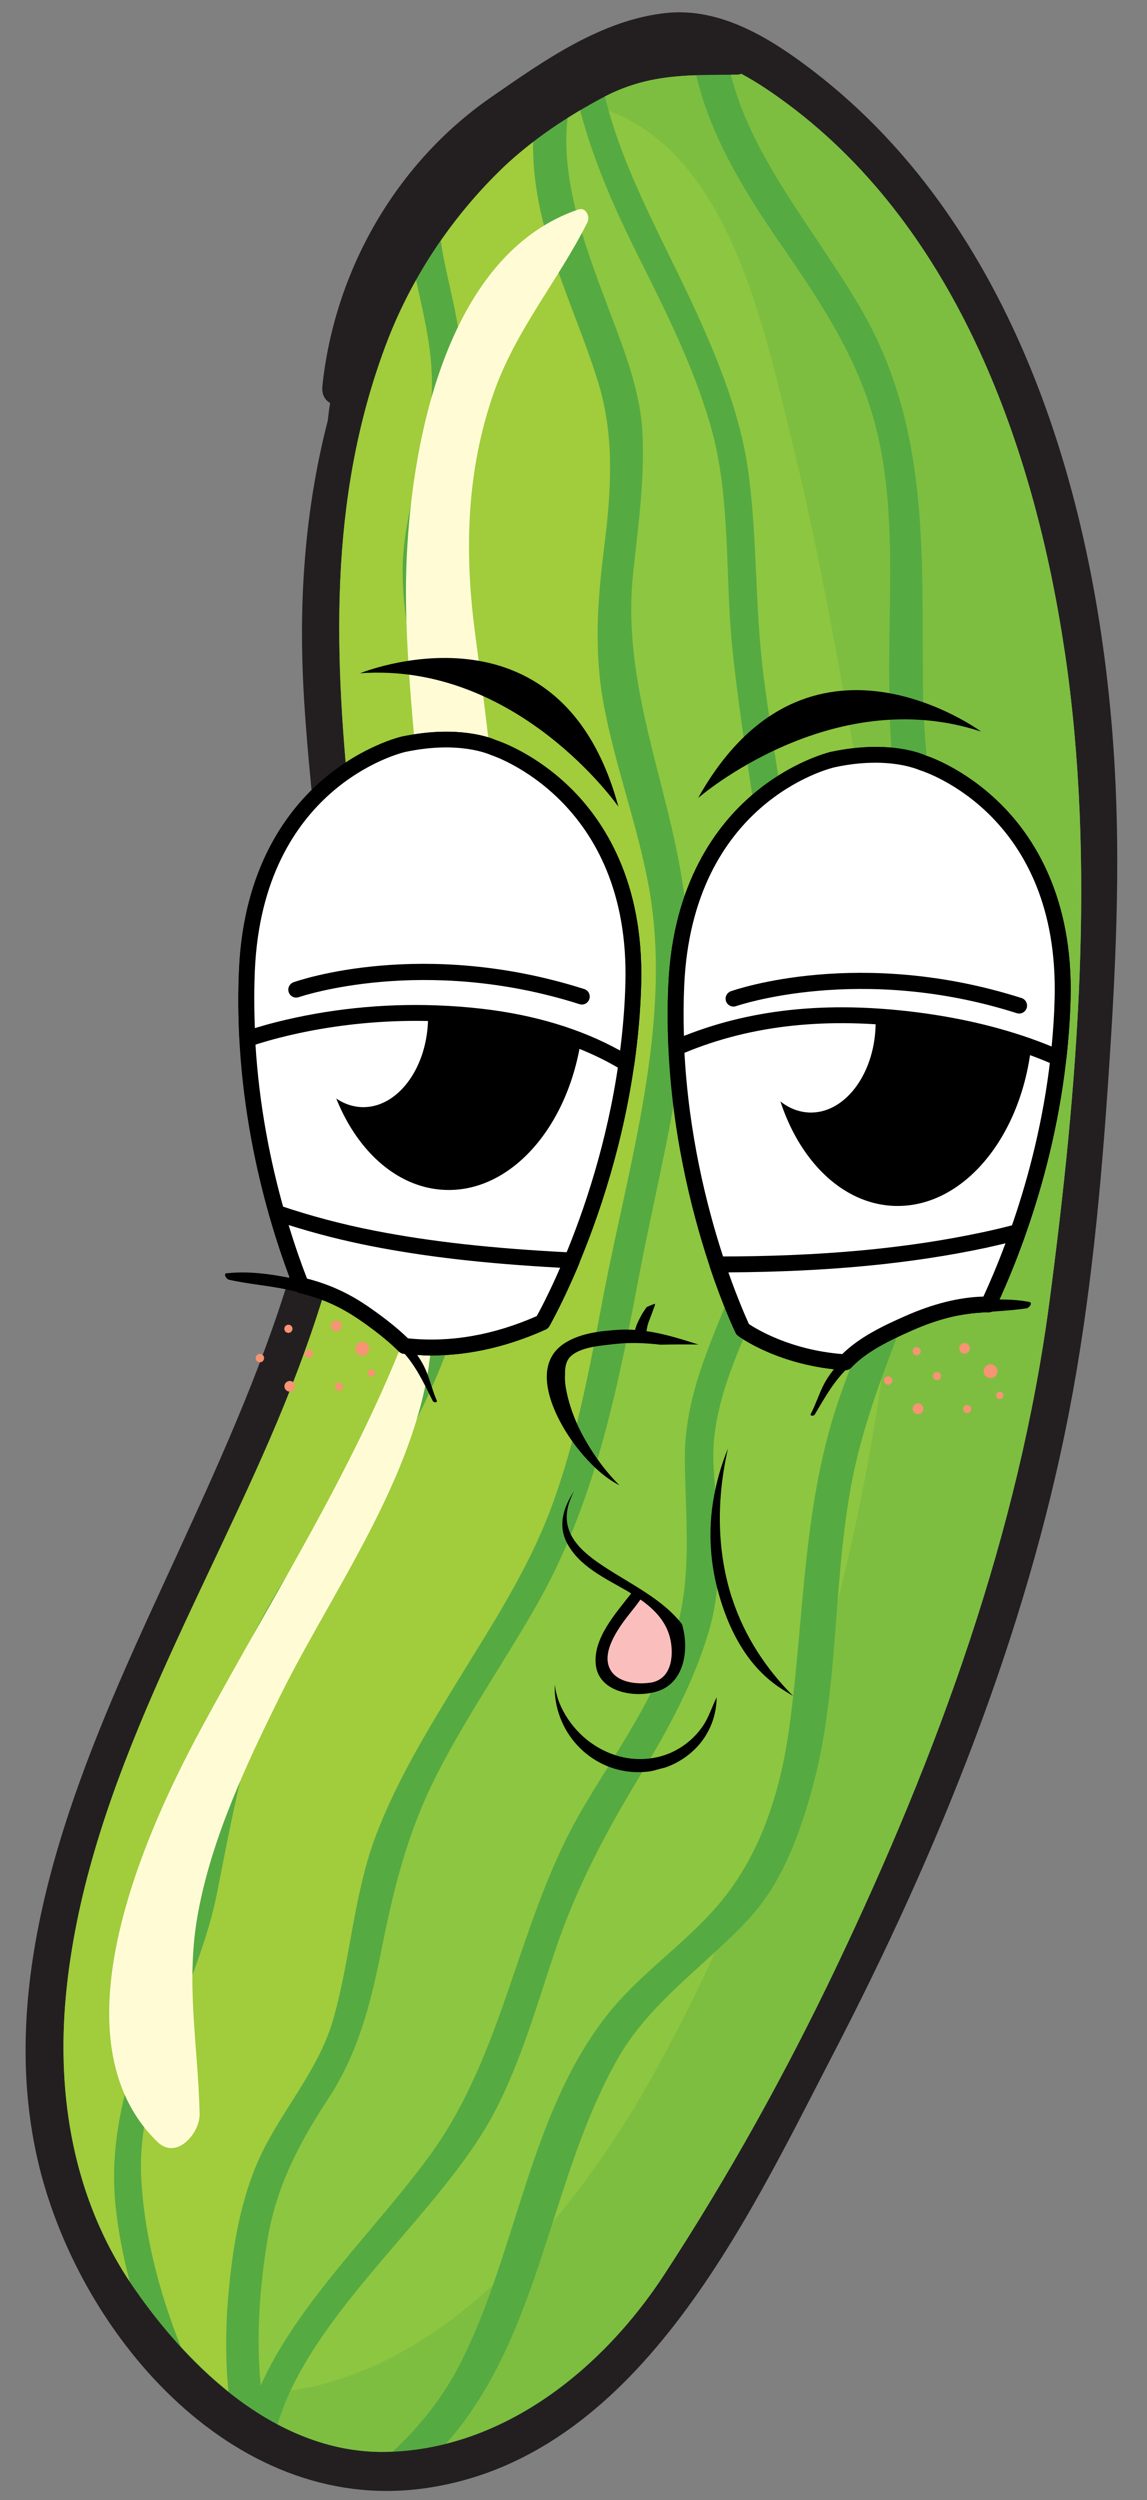 <svg width="28" height="61" viewBox="0 0 28 61" fill="none" xmlns="http://www.w3.org/2000/svg">
<rect x="0" y="0" width="28" height="61" fill="#808080" stroke="none"/>
<g clip-path="url(#clip0_111_87)">
<path d="M19.841 1.723C18.832 0.951 17.611 0.182 16.282 0.315C14.684 0.476 13.264 1.488 11.976 2.381C9.651 3.995 8.162 6.625 7.87 9.421C7.848 9.628 7.936 9.765 8.059 9.832C8.035 9.976 8.016 10.12 8.001 10.264C7.474 12.304 7.305 14.409 7.395 16.517C7.515 19.32 8.011 22.088 8.039 24.897C8.09 30.219 5.74 34.806 3.588 39.527C1.762 43.531 -0.099 48.176 0.908 52.65C1.854 56.855 5.626 61.347 10.328 60.715C15.534 60.014 18.203 54.234 20.336 50.12C22.883 45.213 25.039 39.907 26.095 34.467C26.628 31.721 26.884 28.924 27.069 26.135C27.234 23.661 27.352 21.195 27.211 18.718C26.865 12.557 24.956 5.639 19.841 1.723Z" fill="#231F20"/>
<path d="M15.454 1.476C15.955 1.306 16.433 1.287 16.889 1.366C16.318 1.366 15.768 1.414 15.166 1.584C15.262 1.546 15.358 1.508 15.454 1.476Z" fill="#231F20"/>
<path d="M25.991 15.886C26.764 21.088 26.306 26.541 25.623 31.73C24.876 37.41 22.888 42.799 20.434 47.953C19.196 50.554 17.791 53.087 16.215 55.497C14.715 57.794 12.299 59.758 9.445 59.822C6.788 59.88 4.619 57.797 3.227 55.761C1.807 53.682 1.376 51.172 1.608 48.703C2.059 43.867 4.691 39.489 6.584 35.118C7.574 32.833 8.364 30.461 8.726 27.993C9.114 25.348 8.857 22.655 8.575 20.015C8.155 16.071 7.997 12.221 9.411 8.438C10.026 6.788 11.007 5.315 12.276 4.095C13 3.401 13.844 2.842 14.729 2.374C15.833 1.793 16.811 1.831 18.006 1.824C18.038 1.824 18.068 1.813 18.093 1.801C18.489 2.012 18.872 2.274 19.239 2.549C23.377 5.636 25.256 10.965 25.989 15.888L25.991 15.886Z" fill="#56AA42"/>
<path d="M2.822 53.833C2.575 51.44 3.621 49.494 4.291 47.271C5.007 44.894 4.977 42.304 6.101 40.046C7.385 37.463 9.388 35.248 10.319 32.485C11.3 29.573 11.731 25.977 11.561 22.91C11.465 21.186 11.141 19.534 10.616 17.888C10.201 16.587 9.836 15.336 9.829 13.961C9.822 12.614 10.359 11.301 10.51 9.971C10.64 8.815 10.378 7.864 10.158 6.832C9.87 7.345 9.618 7.88 9.411 8.437C7.997 12.218 8.157 16.07 8.575 20.014C8.857 22.653 9.114 25.348 8.726 27.991C8.364 30.461 7.574 32.832 6.584 35.117C4.691 39.487 2.059 43.865 1.608 48.701C1.381 51.136 1.796 53.606 3.168 55.669C3.005 55.051 2.885 54.434 2.823 53.834L2.822 53.833Z" fill="#A1CC3C"/>
<path d="M12.276 4.093C11.709 4.638 11.204 5.235 10.76 5.874C10.842 6.465 11.011 7.07 11.141 7.756C11.678 10.576 9.989 13.257 10.758 16.066C11.513 18.817 12.274 21.318 12.256 24.208C12.24 26.654 11.93 29.302 11.316 31.673C10.63 34.316 9.117 36.498 7.699 38.788C6.226 41.167 5.83 43.5 5.296 46.195C4.842 48.485 3.335 50.727 3.446 53.104C3.51 54.469 3.873 55.897 4.413 57.254C4.773 57.645 5.161 58.017 5.578 58.349C5.502 57.605 5.506 56.856 5.562 56.147C5.653 55.027 5.823 53.855 6.264 52.811C6.785 51.574 7.747 50.595 8.128 49.289C8.558 47.806 8.632 46.208 9.184 44.762C9.687 43.445 10.434 42.216 11.168 41.018C11.995 39.669 12.88 38.317 13.439 36.829C14.06 35.183 14.387 33.423 14.713 31.699C15.325 28.466 16.438 24.943 15.84 21.645C15.566 20.134 15.013 18.683 14.735 17.177C14.497 15.884 14.586 14.642 14.749 13.346C14.921 11.981 15.011 10.643 14.597 9.311C14.254 8.209 13.782 7.153 13.437 6.052C13.158 5.163 12.998 4.297 13.015 3.464C12.76 3.661 12.509 3.869 12.276 4.093Z" fill="#A1CC3C"/>
<path d="M14.161 2.689C14.058 2.751 13.957 2.816 13.855 2.879C13.684 4.386 14.26 5.955 14.847 7.509C15.217 8.491 15.639 9.534 15.685 10.595C15.737 11.741 15.576 12.847 15.456 13.983C15.135 17 16.589 19.626 16.779 22.592C16.963 25.445 16.123 28.37 15.594 31.16C15.061 33.973 14.511 36.704 13.072 39.211C12.285 40.584 11.376 41.896 10.657 43.308C9.944 44.712 9.609 46.075 9.304 47.612C9.05 48.884 8.74 50.096 8.021 51.191C7.292 52.304 6.742 53.348 6.524 54.674C6.346 55.759 6.245 57.002 6.365 58.202C7.256 56.202 9.151 54.419 10.475 52.612C12.336 50.075 12.629 46.858 14.193 44.179C14.91 42.95 15.766 41.752 16.294 40.423C16.946 38.783 16.738 37.328 16.718 35.624C16.701 34.098 17.342 32.772 17.901 31.38C18.635 29.554 19.004 27.722 19 25.749C18.993 22.424 18.239 19.194 17.886 15.903C17.69 14.078 17.856 12.149 17.342 10.373C16.927 8.941 16.268 7.624 15.603 6.296C15.003 5.098 14.482 3.915 14.161 2.688V2.689Z" fill="#8DC640"/>
<path d="M18.98 5.841C18.079 4.534 17.325 3.241 16.996 1.836C16.236 1.861 15.529 1.961 14.766 2.353C15.248 4.323 16.344 6.111 17.184 8.032C17.678 9.162 18.114 10.332 18.275 11.563C18.489 13.195 18.429 14.849 18.639 16.486C19.055 19.746 19.832 23.03 19.69 26.337C19.628 27.79 19.487 29.266 18.992 30.646C18.41 32.261 17.318 34.001 17.418 35.756C17.493 37.096 17.695 38.464 17.309 39.781C16.939 41.045 16.32 42.177 15.639 43.3C14.794 44.693 14.072 46.044 13.55 47.597C13.108 48.911 12.72 50.29 12.075 51.524C10.789 53.987 7.606 56.39 6.775 59.148C7.593 59.582 8.486 59.842 9.445 59.82C9.495 59.82 9.543 59.813 9.591 59.811C10.223 59.22 10.786 58.538 11.222 57.691C12.605 54.998 12.902 51.647 14.778 49.217C15.612 48.137 16.776 47.407 17.63 46.359C18.609 45.158 19.071 43.617 19.275 42.101C19.645 39.362 19.589 36.64 20.528 34.001C21.542 31.154 23.137 28.272 22.847 25.152C22.686 23.409 22.204 21.735 21.94 20.01C21.701 18.457 21.693 16.904 21.715 15.338C21.741 13.627 21.791 11.831 21.312 10.169C20.844 8.548 19.928 7.22 18.98 5.843V5.841Z" fill="#8DC640"/>
<path d="M19.241 2.547C18.872 2.273 18.491 2.011 18.095 1.8C18.069 1.813 18.04 1.822 18.008 1.822C17.951 1.822 17.896 1.822 17.841 1.822C18.352 3.851 19.832 5.53 20.98 7.472C22.701 10.389 22.501 13.462 22.53 16.726C22.547 18.637 22.847 20.434 23.23 22.299C23.545 23.833 23.852 25.427 23.646 26.999C23.266 29.935 21.744 32.465 20.992 35.291C20.259 38.044 20.577 40.956 19.813 43.692C19.505 44.796 19.076 45.96 18.282 46.815C17.21 47.972 15.867 48.838 15.073 50.24C13.499 53.022 13.259 56.43 11.35 59.05C11.204 59.251 11.048 59.44 10.887 59.62C13.108 59.061 14.974 57.393 16.214 55.495C17.788 53.084 19.194 50.552 20.433 47.952C22.887 42.799 24.872 37.408 25.622 31.728C26.306 26.539 26.764 21.087 25.989 15.884C25.257 10.961 23.379 5.632 19.239 2.545L19.241 2.547Z" fill="#8DC640"/>
<g style="mix-blend-mode:multiply" opacity="0.3">
<path d="M19.241 2.547C18.872 2.273 18.491 2.011 18.095 1.8C18.069 1.813 18.04 1.822 18.008 1.822C16.812 1.829 15.835 1.789 14.73 2.372C14.614 2.434 14.497 2.497 14.382 2.562C14.533 2.598 14.686 2.643 14.84 2.698C17.817 3.766 18.668 8.082 19.325 10.733C20.167 14.127 20.69 17.58 21.34 21.011C21.974 24.361 22.135 27.806 21.813 31.2C21.189 37.784 19.222 44.666 16.03 50.475C13.909 54.337 10.234 58.701 5.619 58.385C6.723 59.256 8.013 59.851 9.445 59.818C12.299 59.755 14.715 57.791 16.215 55.494C17.79 53.082 19.196 50.55 20.434 47.95C22.888 42.797 24.874 37.407 25.623 31.726C26.308 26.538 26.766 21.085 25.991 15.883C25.258 10.96 23.38 5.631 19.241 2.544V2.547Z" fill="#56AA42"/>
</g>
<path d="M14.132 5.106C10.93 6.188 10.064 10.689 9.93 13.581C9.834 15.663 10.117 17.746 10.261 19.82C10.419 22.091 10.431 24.374 10.556 26.649C10.599 27.417 11.491 27.146 11.649 26.589C12.679 22.902 12.058 19.064 11.583 15.339C11.335 13.389 11.398 11.464 12.048 9.599C12.585 8.056 13.624 6.853 14.343 5.418C14.408 5.29 14.303 5.051 14.132 5.11V5.106Z" fill="#FFFCD5"/>
<path d="M10.266 31.582C8.951 35.379 6.792 38.687 4.895 42.203C3.516 44.757 1.27 49.755 3.842 52.257C4.314 52.715 4.883 52.04 4.873 51.575C4.835 49.859 4.514 48.346 4.844 46.618C5.195 44.779 6.024 43.024 6.85 41.356C8.322 38.39 10.865 35.089 10.515 31.606C10.501 31.464 10.311 31.452 10.265 31.582H10.266Z" fill="#FFFCD5"/>
<path d="M12.036 18.234C12.036 18.234 11.262 17.857 9.853 18.157C9.853 18.157 6.238 18.99 6.029 23.658C5.872 27.12 6.84 30.065 7.351 31.359C8.097 31.536 8.594 31.827 9.081 32.178C9.359 32.381 9.632 32.597 9.873 32.838C10.781 32.941 11.925 32.852 13.24 32.261C13.24 32.261 15.335 28.665 15.459 23.994C15.582 19.323 12.036 18.234 12.036 18.234Z" fill="white"/>
<path d="M10.314 33.065C10.16 33.059 10.005 33.047 9.853 33.03C9.81 33.025 9.769 33.006 9.738 32.976C9.536 32.772 9.29 32.569 8.968 32.334C8.483 31.983 8.014 31.714 7.306 31.546C7.244 31.531 7.195 31.488 7.171 31.429C6.605 30 5.68 27.086 5.835 23.649C5.946 21.169 7.016 19.756 7.893 19.011C8.848 18.198 9.769 17.979 9.808 17.97C11.182 17.681 11.985 18.003 12.104 18.056C12.226 18.096 13.08 18.395 13.928 19.227C14.749 20.034 15.716 21.518 15.651 24.001C15.527 28.668 13.428 32.324 13.406 32.36C13.386 32.395 13.355 32.422 13.319 32.439C12.31 32.892 11.302 33.102 10.314 33.068V33.065ZM9.961 32.653C10.988 32.76 12.043 32.576 13.103 32.11C13.358 31.649 15.154 28.25 15.265 23.989C15.383 19.517 12.012 18.43 11.978 18.419C11.969 18.416 11.959 18.413 11.95 18.409C11.937 18.402 11.204 18.068 9.892 18.346C9.753 18.378 6.421 19.208 6.221 23.666C6.071 26.959 6.937 29.763 7.493 31.195C8.253 31.39 8.759 31.707 9.193 32.023C9.506 32.251 9.752 32.453 9.959 32.655L9.961 32.653Z" fill="black"/>
<path d="M14.25 24.654C14.161 27.134 12.648 29.095 10.871 29.032C9.093 28.968 7.725 26.906 7.814 24.424C7.903 21.944 9.415 19.983 11.192 20.046C12.97 20.11 14.339 22.172 14.25 24.654Z" fill="black"/>
<path d="M10.448 24.916C10.405 26.104 9.681 27.041 8.831 27.012C7.98 26.981 7.325 25.994 7.366 24.806C7.409 23.618 8.133 22.681 8.983 22.71C9.834 22.741 10.489 23.728 10.448 24.916Z" fill="white"/>
<path d="M22.171 32.288C22.784 32.016 23.461 31.82 24.131 31.826C24.747 30.514 25.85 27.722 25.939 24.367C26.062 19.697 22.516 18.608 22.516 18.608C22.516 18.608 21.742 18.231 20.333 18.531C20.333 18.531 16.718 19.364 16.509 24.032C16.298 28.699 18.133 32.436 18.133 32.436C18.133 32.436 19.076 33.139 20.638 33.238C21.048 32.804 21.653 32.521 22.173 32.29L22.171 32.288Z" fill="white"/>
<path d="M20.63 33.43C20.63 33.43 20.626 33.43 20.624 33.43C19.024 33.329 18.055 32.621 18.016 32.59C17.992 32.571 17.971 32.547 17.958 32.52C17.939 32.482 16.104 28.685 16.315 24.021C16.426 21.541 17.496 20.128 18.374 19.383C19.33 18.57 20.25 18.351 20.29 18.342C21.751 18.034 22.566 18.418 22.6 18.435C22.61 18.435 23.514 18.72 24.409 19.599C25.231 20.406 26.198 21.89 26.133 24.372C26.044 27.736 24.951 30.538 24.306 31.908C24.274 31.976 24.205 32.019 24.13 32.019C23.56 32.016 22.927 32.165 22.25 32.467C21.712 32.706 21.154 32.972 20.779 33.37C20.741 33.411 20.686 33.431 20.631 33.43H20.63ZM18.284 32.305C18.465 32.427 19.297 32.936 20.561 33.037C20.981 32.624 21.545 32.353 22.092 32.112C22.771 31.81 23.415 31.649 24.006 31.634C24.642 30.254 25.659 27.568 25.745 24.362C25.862 19.901 22.596 18.836 22.458 18.793C22.423 18.779 21.688 18.44 20.372 18.72C20.233 18.752 16.901 19.582 16.701 24.04C16.507 28.337 18.083 31.873 18.284 32.305Z" fill="black"/>
<path d="M25.209 25.043C25.297 22.561 23.928 20.499 22.15 20.435C20.373 20.372 18.86 22.332 18.772 24.814C18.683 27.295 20.053 29.358 21.83 29.422C23.608 29.485 25.12 27.525 25.209 25.043Z" fill="black"/>
<path d="M21.374 25.048C21.331 26.236 20.607 27.173 19.757 27.144C18.906 27.113 18.251 26.126 18.292 24.938C18.335 23.75 19.059 22.813 19.909 22.842C20.76 22.873 21.415 23.86 21.374 25.048Z" fill="white"/>
<path d="M24.042 30.25C21.899 30.708 19.704 30.848 17.51 30.85C17.845 31.844 18.131 32.434 18.131 32.434C18.131 32.434 19.074 33.137 20.637 33.236C21.046 32.803 21.652 32.52 22.171 32.288C22.784 32.016 23.461 31.82 24.132 31.826C24.336 31.39 24.595 30.788 24.852 30.058C24.584 30.127 24.315 30.192 24.044 30.25H24.042Z" fill="white"/>
<path d="M20.63 33.43C20.63 33.43 20.626 33.43 20.625 33.43C19.024 33.329 18.055 32.621 18.016 32.59C17.99 32.571 17.971 32.547 17.958 32.52C17.946 32.496 17.661 31.906 17.328 30.912C17.308 30.854 17.318 30.788 17.354 30.737C17.39 30.687 17.448 30.656 17.51 30.656C20.047 30.656 22.108 30.466 24.001 30.062C24.269 30.005 24.536 29.94 24.802 29.871C24.871 29.854 24.944 29.875 24.992 29.928C25.04 29.981 25.056 30.055 25.032 30.123C24.756 30.905 24.485 31.526 24.305 31.908C24.272 31.976 24.203 32.019 24.128 32.019C23.559 32.016 22.926 32.165 22.248 32.467C21.71 32.706 21.153 32.972 20.777 33.37C20.739 33.411 20.684 33.432 20.63 33.43ZM18.284 32.305C18.465 32.427 19.297 32.936 20.561 33.037C20.981 32.624 21.545 32.353 22.092 32.112C22.771 31.81 23.415 31.649 24.006 31.634C24.152 31.318 24.344 30.876 24.545 30.334C24.39 30.372 24.238 30.406 24.084 30.441C22.231 30.836 20.221 31.028 17.781 31.044C18.02 31.719 18.22 32.168 18.284 32.307V32.305Z" fill="black"/>
<path d="M8.791 16.426C8.791 16.426 13.674 14.427 15.096 19.681C15.096 19.681 12.638 16.152 8.791 16.426Z" fill="black"/>
<path d="M23.95 17.849C23.95 17.849 19.702 14.72 17.042 19.47C17.042 19.47 20.287 16.645 23.95 17.849Z" fill="black"/>
<path d="M15.781 32.477C15.783 32.463 15.787 32.451 15.788 32.437C15.792 32.419 15.795 32.401 15.799 32.383C15.8 32.374 15.802 32.367 15.804 32.359C15.809 32.338 15.799 32.376 15.804 32.355C15.814 32.319 15.824 32.281 15.838 32.245C15.862 32.177 15.891 32.112 15.915 32.043C15.937 31.978 15.961 31.913 15.986 31.848C15.991 31.834 15.987 31.82 15.986 31.808C15.92 31.832 15.852 31.86 15.788 31.889C15.764 31.922 15.74 31.956 15.718 31.99C15.675 32.052 15.641 32.119 15.607 32.185C15.576 32.245 15.548 32.309 15.526 32.372C15.517 32.398 15.51 32.424 15.502 32.448C15.371 32.439 15.241 32.436 15.107 32.444C14.67 32.472 14.205 32.52 13.821 32.748C12.835 33.334 13.617 34.748 14.133 35.379C14.392 35.698 14.732 36.041 15.121 36.238C14.735 35.852 14.415 35.394 14.173 34.921C14.022 34.626 13.905 34.301 13.835 33.977C13.807 33.848 13.782 33.684 13.794 33.528C13.789 33.353 13.821 33.192 13.938 33.085C14.185 32.864 14.653 32.833 14.965 32.796C15.348 32.749 15.737 32.763 16.124 32.808C16.433 32.801 16.742 32.799 17.05 32.804C16.625 32.67 16.212 32.539 15.781 32.477Z" fill="black"/>
<path d="M25.124 31.764C24.622 31.669 24.064 31.704 23.559 31.771C23.008 31.843 22.466 31.995 21.962 32.228C21.453 32.463 20.966 32.77 20.571 33.173C20.396 33.351 20.237 33.54 20.12 33.761C19.995 33.999 19.918 34.256 19.794 34.494C19.763 34.553 19.866 34.553 19.89 34.511C20.148 34.076 20.379 33.653 20.763 33.313C21.168 32.955 21.636 32.665 22.134 32.455C22.579 32.266 23.049 32.146 23.528 32.072C24.037 31.994 24.557 31.997 25.064 31.92C25.119 31.911 25.224 31.784 25.124 31.765V31.764Z" fill="black"/>
<path d="M5.538 31.066C6.046 31.008 6.6 31.081 7.099 31.184C7.644 31.296 8.172 31.486 8.659 31.755C9.152 32.026 9.615 32.365 9.98 32.796C10.141 32.986 10.287 33.186 10.388 33.414C10.496 33.66 10.554 33.922 10.661 34.169C10.686 34.23 10.585 34.222 10.563 34.179C10.338 33.726 10.136 33.288 9.777 32.921C9.398 32.533 8.953 32.213 8.471 31.966C8.04 31.745 7.579 31.592 7.107 31.484C6.605 31.369 6.087 31.335 5.586 31.222C5.531 31.21 5.437 31.075 5.538 31.063V31.066Z" fill="black"/>
<path d="M16.804 25.439C18.649 24.715 20.626 24.645 22.571 24.919C23.682 25.075 24.802 25.355 25.834 25.814C25.888 25.346 25.924 24.864 25.937 24.367C26.061 19.697 22.514 18.608 22.514 18.608C22.514 18.608 21.741 18.231 20.331 18.531C20.331 18.531 16.716 19.364 16.507 24.032C16.483 24.554 16.488 25.063 16.51 25.559C16.608 25.518 16.706 25.476 16.804 25.439Z" fill="white"/>
<path d="M16.505 25.751C16.471 25.751 16.438 25.74 16.409 25.721C16.356 25.687 16.322 25.631 16.32 25.567C16.294 25.017 16.294 24.513 16.317 24.023C16.428 21.543 17.498 20.13 18.376 19.384C19.331 18.572 20.252 18.353 20.292 18.344C21.753 18.035 22.567 18.419 22.602 18.437C22.612 18.437 23.516 18.721 24.411 19.601C25.233 20.408 26.2 21.892 26.135 24.374C26.123 24.84 26.088 25.32 26.03 25.836C26.023 25.898 25.987 25.951 25.934 25.982C25.881 26.013 25.816 26.016 25.759 25.991C24.824 25.576 23.744 25.279 22.547 25.111C20.381 24.806 18.527 24.973 16.877 25.619C16.781 25.656 16.685 25.698 16.589 25.737C16.564 25.747 16.534 25.752 16.507 25.752L16.505 25.751ZM21.511 18.611C21.202 18.601 20.822 18.623 20.374 18.72C20.235 18.752 16.903 19.582 16.703 24.04C16.685 24.434 16.682 24.84 16.696 25.274C16.709 25.269 16.721 25.264 16.735 25.259C18.45 24.587 20.367 24.414 22.6 24.727C23.73 24.887 24.763 25.158 25.672 25.533C25.711 25.125 25.737 24.739 25.745 24.362C25.862 19.901 22.597 18.836 22.458 18.793C22.436 18.785 22.108 18.634 21.509 18.611H21.511Z" fill="black"/>
<path d="M6.775 25.128C8.375 24.722 10.11 24.613 11.751 24.805C12.993 24.95 14.228 25.297 15.291 25.944C15.378 25.32 15.442 24.671 15.459 23.994C15.582 19.323 12.036 18.234 12.036 18.234C12.036 18.234 11.263 17.857 9.853 18.157C9.853 18.157 6.238 18.99 6.029 23.658C6.003 24.237 6.01 24.799 6.039 25.345C6.281 25.264 6.526 25.192 6.773 25.128H6.775Z" fill="white"/>
<path d="M15.284 26.138C15.252 26.138 15.219 26.128 15.19 26.111C14.235 25.53 13.07 25.154 11.729 24.998C10.093 24.808 8.397 24.918 6.823 25.319C6.593 25.377 6.349 25.449 6.101 25.531C6.044 25.55 5.981 25.542 5.931 25.507C5.881 25.473 5.85 25.418 5.847 25.358C5.814 24.762 5.811 24.203 5.837 23.653C5.948 21.172 7.018 19.76 7.895 19.014C8.85 18.202 9.771 17.982 9.81 17.974C11.271 17.665 12.088 18.049 12.12 18.066C12.13 18.066 13.034 18.351 13.929 19.23C14.751 20.038 15.718 21.522 15.653 24.004C15.636 24.64 15.581 25.284 15.483 25.977C15.475 26.04 15.433 26.097 15.375 26.124C15.346 26.138 15.317 26.143 15.286 26.143L15.284 26.138ZM10.659 24.529C11.033 24.542 11.405 24.57 11.774 24.613C13.056 24.762 14.187 25.105 15.138 25.632C15.21 25.062 15.253 24.522 15.267 23.989C15.385 19.517 12.014 18.43 11.979 18.419C11.945 18.406 11.21 18.066 9.894 18.346C9.755 18.378 6.423 19.208 6.222 23.666C6.202 24.127 6.202 24.594 6.222 25.084C6.396 25.031 6.564 24.983 6.728 24.942C7.992 24.621 9.333 24.48 10.659 24.529Z" fill="black"/>
<path d="M17.899 24.559C17.822 24.556 17.752 24.508 17.724 24.431C17.688 24.33 17.742 24.22 17.843 24.184C17.97 24.139 20.995 23.097 24.937 24.35C25.039 24.383 25.095 24.491 25.063 24.594C25.03 24.695 24.924 24.753 24.819 24.719C21.002 23.505 18.002 24.537 17.971 24.547C17.947 24.556 17.923 24.559 17.899 24.558V24.559Z" fill="black"/>
<path d="M7.224 24.34C7.147 24.337 7.077 24.288 7.049 24.211C7.013 24.11 7.066 24.001 7.167 23.965C7.294 23.918 10.319 22.878 14.262 24.131C14.363 24.163 14.42 24.271 14.387 24.374C14.355 24.475 14.248 24.534 14.144 24.499C10.335 23.289 7.327 24.318 7.296 24.328C7.272 24.337 7.248 24.34 7.224 24.338V24.34Z" fill="black"/>
<path d="M9.105 30.214C8.31 30.058 7.524 29.851 6.758 29.588C6.968 30.327 7.185 30.932 7.351 31.357C8.097 31.534 8.594 31.825 9.081 32.178C9.359 32.381 9.632 32.597 9.874 32.838C10.781 32.941 11.925 32.852 13.24 32.261C13.24 32.261 13.562 31.704 13.96 30.752C12.333 30.67 10.704 30.528 9.105 30.214Z" fill="white"/>
<path d="M10.314 33.065C10.16 33.06 10.006 33.048 9.853 33.03C9.81 33.025 9.769 33.006 9.738 32.976C9.536 32.772 9.29 32.569 8.968 32.334C8.483 31.983 8.015 31.714 7.306 31.546C7.245 31.531 7.195 31.488 7.171 31.43C7.02 31.049 6.794 30.43 6.571 29.643C6.55 29.575 6.571 29.499 6.624 29.451C6.675 29.402 6.751 29.385 6.819 29.409C7.565 29.662 8.347 29.871 9.143 30.026C10.524 30.296 12.014 30.461 13.97 30.56C14.032 30.564 14.091 30.596 14.125 30.651C14.159 30.704 14.164 30.771 14.14 30.829C13.742 31.781 13.422 32.336 13.41 32.358C13.389 32.393 13.358 32.422 13.322 32.437C12.314 32.89 11.306 33.101 10.318 33.066L10.314 33.065ZM9.961 32.653C10.988 32.76 12.043 32.576 13.103 32.11C13.182 31.968 13.403 31.553 13.674 30.931C11.832 30.829 10.402 30.665 9.068 30.404C8.38 30.269 7.701 30.096 7.046 29.889C7.212 30.437 7.373 30.883 7.495 31.195C8.255 31.39 8.761 31.707 9.194 32.023C9.508 32.251 9.754 32.453 9.961 32.655V32.653Z" fill="black"/>
<g style="mix-blend-mode:color-burn">
<path d="M7.14 32.424C7.138 32.478 7.092 32.521 7.037 32.52C6.982 32.518 6.939 32.472 6.941 32.417C6.943 32.362 6.989 32.319 7.044 32.321C7.099 32.322 7.142 32.369 7.14 32.424Z" fill="#F69473"/>
</g>
<g style="mix-blend-mode:color-burn">
<path d="M6.447 33.138C6.445 33.195 6.397 33.24 6.341 33.238C6.284 33.236 6.24 33.188 6.241 33.132C6.243 33.075 6.291 33.03 6.348 33.032C6.404 33.034 6.449 33.082 6.447 33.138Z" fill="#F69473"/>
</g>
<g style="mix-blend-mode:color-burn">
<path d="M7.205 33.828C7.202 33.9 7.142 33.956 7.07 33.954C6.998 33.951 6.941 33.891 6.943 33.819C6.946 33.747 7.006 33.69 7.078 33.692C7.15 33.694 7.207 33.755 7.205 33.828Z" fill="#F69473"/>
</g>
<g style="mix-blend-mode:color-burn">
<path d="M8.34 32.353C8.339 32.425 8.277 32.482 8.205 32.48C8.133 32.477 8.076 32.417 8.078 32.345C8.081 32.273 8.141 32.216 8.213 32.218C8.285 32.22 8.342 32.281 8.34 32.353Z" fill="#F69473"/>
</g>
<g style="mix-blend-mode:color-burn">
<path d="M9.013 32.914C9.009 33.006 8.932 33.08 8.838 33.077C8.743 33.073 8.671 32.996 8.675 32.902C8.678 32.809 8.755 32.736 8.85 32.739C8.944 32.742 9.016 32.82 9.013 32.914Z" fill="#F69473"/>
</g>
<g style="mix-blend-mode:color-burn">
<path d="M9.158 33.504C9.157 33.553 9.115 33.593 9.066 33.589C9.016 33.586 8.977 33.546 8.98 33.497C8.983 33.447 9.023 33.407 9.073 33.411C9.122 33.414 9.162 33.454 9.16 33.504H9.158Z" fill="#F69473"/>
</g>
<g style="mix-blend-mode:color-burn">
<path d="M8.375 33.834C8.373 33.889 8.326 33.932 8.272 33.93C8.217 33.929 8.174 33.882 8.176 33.828C8.177 33.773 8.224 33.73 8.278 33.731C8.333 33.733 8.376 33.779 8.375 33.834Z" fill="#F69473"/>
</g>
<g style="mix-blend-mode:color-burn">
<path d="M7.637 33.03C7.636 33.085 7.589 33.128 7.534 33.126C7.479 33.125 7.437 33.078 7.438 33.023C7.44 32.969 7.486 32.926 7.541 32.928C7.596 32.929 7.639 32.975 7.637 33.03Z" fill="#F69473"/>
</g>
<g style="mix-blend-mode:color-burn">
<path d="M22.477 32.971C22.475 33.025 22.429 33.068 22.374 33.066C22.319 33.065 22.276 33.018 22.278 32.964C22.279 32.909 22.326 32.866 22.381 32.868C22.435 32.869 22.478 32.916 22.477 32.971Z" fill="#F69473"/>
</g>
<g style="mix-blend-mode:color-burn">
<path d="M21.784 33.685C21.782 33.742 21.734 33.786 21.677 33.785C21.621 33.783 21.576 33.735 21.578 33.678C21.58 33.622 21.628 33.577 21.684 33.579C21.741 33.581 21.785 33.629 21.784 33.685Z" fill="#F69473"/>
</g>
<g style="mix-blend-mode:color-burn">
<path d="M22.542 34.374C22.538 34.446 22.478 34.503 22.406 34.501C22.334 34.499 22.278 34.438 22.279 34.366C22.283 34.294 22.343 34.237 22.415 34.239C22.487 34.242 22.543 34.302 22.542 34.374Z" fill="#F69473"/>
</g>
<g style="mix-blend-mode:color-burn">
<path d="M23.677 32.9C23.675 32.972 23.613 33.029 23.541 33.027C23.47 33.025 23.413 32.964 23.415 32.892C23.418 32.82 23.478 32.763 23.55 32.765C23.622 32.767 23.679 32.828 23.677 32.9Z" fill="#F69473"/>
</g>
<g style="mix-blend-mode:color-burn">
<path d="M24.349 33.461C24.346 33.553 24.269 33.627 24.174 33.624C24.08 33.62 24.008 33.543 24.011 33.449C24.015 33.356 24.092 33.282 24.186 33.286C24.281 33.289 24.353 33.366 24.349 33.461Z" fill="#F69473"/>
</g>
<g style="mix-blend-mode:color-burn">
<path d="M24.495 34.049C24.493 34.098 24.452 34.138 24.402 34.134C24.353 34.131 24.313 34.092 24.317 34.042C24.32 33.992 24.36 33.953 24.409 33.954C24.459 33.956 24.498 33.997 24.495 34.047V34.049Z" fill="#F69473"/>
</g>
<g style="mix-blend-mode:color-burn">
<path d="M23.711 34.381C23.709 34.436 23.663 34.479 23.608 34.477C23.553 34.475 23.511 34.429 23.512 34.374C23.514 34.319 23.56 34.277 23.615 34.278C23.67 34.28 23.713 34.326 23.711 34.381Z" fill="#F69473"/>
</g>
<g style="mix-blend-mode:color-burn">
<path d="M22.974 33.577C22.972 33.632 22.926 33.675 22.871 33.673C22.816 33.672 22.773 33.625 22.775 33.57C22.777 33.516 22.823 33.473 22.878 33.474C22.933 33.476 22.976 33.522 22.974 33.577Z" fill="#F69473"/>
</g>
<path d="M14.437 38.003C14.007 37.674 13.717 37.263 13.881 36.706C13.914 36.596 13.96 36.49 14.012 36.385C13.763 36.762 13.619 37.194 13.826 37.616C14.125 38.221 14.789 38.512 15.339 38.834C15.363 38.848 15.384 38.862 15.408 38.877C15.015 39.381 14.471 39.983 14.545 40.624C14.624 41.316 15.567 41.448 16.104 41.245C16.72 41.011 16.826 40.214 16.648 39.626C16.092 38.912 15.156 38.552 14.437 38.005V38.003Z" fill="black"/>
<path d="M15.871 41.054C15.574 41.099 15.135 41.059 14.938 40.797C14.688 40.461 14.929 40.005 15.123 39.707C15.277 39.47 15.471 39.258 15.634 39.026C16.058 39.323 16.382 39.693 16.397 40.267C16.408 40.645 16.274 40.996 15.869 41.056L15.871 41.054Z" fill="#FABFBC"/>
<path d="M13.542 41.106C13.54 41.207 13.542 41.306 13.554 41.407C13.684 42.52 14.67 43.346 15.797 43.226C15.812 43.224 15.828 43.224 15.841 43.221C15.931 43.209 16.017 43.183 16.102 43.159C16.154 43.144 16.207 43.135 16.258 43.118C16.637 42.981 16.972 42.731 17.198 42.391C17.397 42.091 17.49 41.754 17.495 41.411C17.375 41.652 17.303 41.906 17.145 42.131C16.997 42.342 16.807 42.52 16.587 42.653C16.119 42.94 15.533 42.991 15.015 42.821C14.434 42.631 13.957 42.197 13.698 41.645C13.612 41.462 13.566 41.282 13.543 41.104L13.542 41.106Z" fill="black"/>
<path d="M17.877 39.016C17.488 37.833 17.493 36.553 17.771 35.341C17.603 35.746 17.484 36.179 17.416 36.584C17.294 37.295 17.327 38.036 17.505 38.735C17.67 39.38 17.932 40.019 18.349 40.542C18.555 40.8 18.805 41.03 19.084 41.208C19.17 41.263 19.263 41.322 19.359 41.378C18.702 40.713 18.181 39.933 17.879 39.018L17.877 39.016Z" fill="black"/>
</g>
<defs>
<clipPath id="clip0_111_87">
<rect width="26.65" height="60.475" fill="white" transform="translate(0.625 0.3)"/>
</clipPath>
</defs>
</svg>
